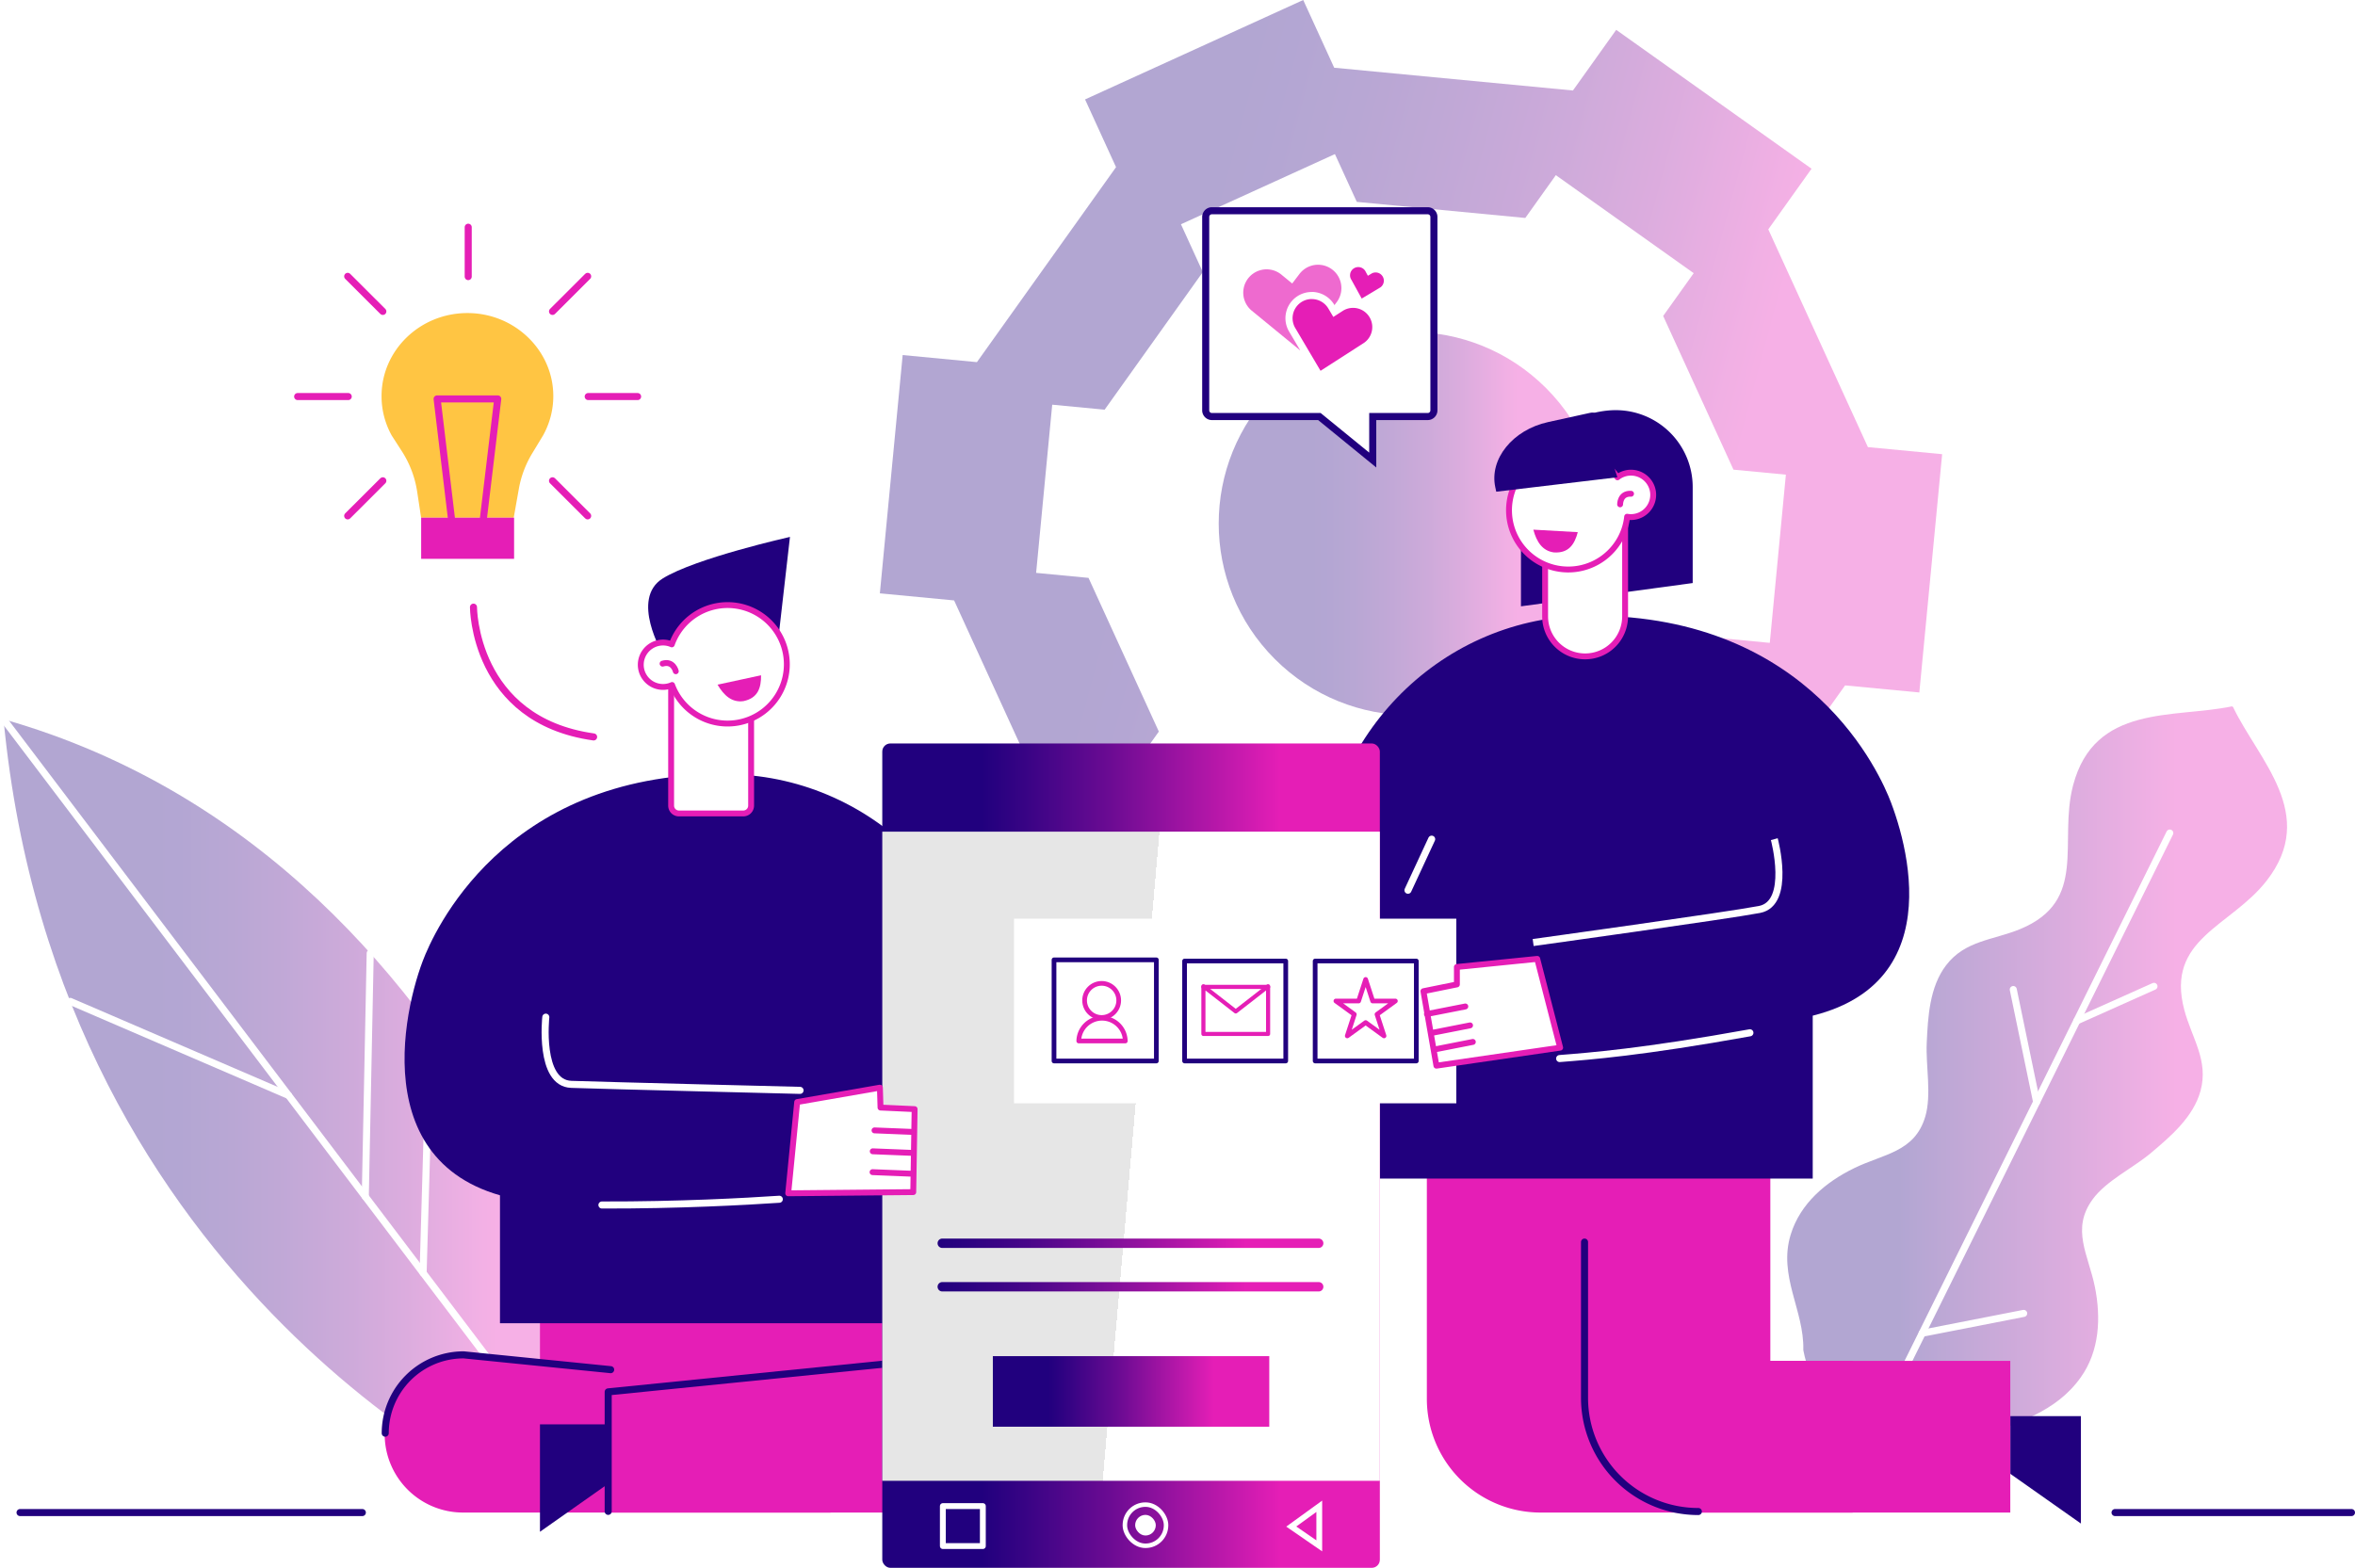 <svg xmlns="http://www.w3.org/2000/svg" xmlns:xlink="http://www.w3.org/1999/xlink" viewBox="0 0 2002.04 1333.21">
    <style type="text/css">
        @-webkit-keyframes fadeIn { 
            50% { opacity: 0; } 
             100% { opacity: 1; } 

        } 
        @-moz-keyframes fadeIn { 
            50% { opacity: 0; } 
        100% { opacity: 1; } 
        }
         @-o-keyframes fadeIn { 
            50% { opacity: 0; } 
         100% { opacity: 1; } 
         } 
         @keyframes fadeIn { 
            50% { opacity: 0; } 
             100% { opacity: 1; } 
         } 

        @-webkit-keyframes bulbLine { 
            50% { 
            stroke-dashoffset: 170; 
            opacity: 0;
            }
            100%{
                stroke-dashoffset: 0; 
                opacity: 1;
            }
        } 
        @-moz-keyframes bulbLine { 
            50% { 
            stroke-dashoffset: 170; 
            opacity: 0;
            }
            100%{
                stroke-dashoffset: 0; 
                opacity: 1;
            }
        }
         @-o-keyframes bulbLine { 
            50% { 
            stroke-dashoffset: 170; 
            }
            100%{
                stroke-dashoffset: 0; 
            }
         } 
         @keyframes bulbLine { 
            50% { 
                stroke-dashoffset: -170; 
            }
            100%{
                stroke-dashoffset: 0; 
            }
         } 

         #bulb .bulb-line{ 
            stroke-dasharray: 46; 
            <!-- stroke-dashoffset: 46; -->
            opacity:1;
            -webkit-animation: fadeIn 1.8s infinite alternate ease-in-out;
             animation: fadeIn 1.8s infinite alternate ease-in-out;
         } 
        <!-- #bulb .bulb-line:nth-child(2){ animation-delay:0.2s; }
        #bulb .bulb-line:nth-child(3){ animation-delay:0.4s; }
        #bulb .bulb-line:nth-child(4){ animation-delay:0.6s; }
        #bulb .bulb-line:nth-child(5){  animation-delay:0.8s; }
        #bulb .bulb-line:nth-child(6){  animation-delay:1.0s; }
        #bulb .bulb-line:nth-child(7){  animation-delay:1.2s; } -->

         #bulb .animFade{ 
            -webkit-animation: fadeIn 1.8s infinite alternate ease-in-out;
             animation: fadeIn 1.8s infinite alternate ease-in-out; 
         }
          #ideaLine{ 
          stroke-dasharray: 170; 
          stroke-dashoffset: 0;
          -webkit-animation: bulbLine 1.8s infinite alternate ease-in;
             animation: bulbLine 1.8s infinite alternate ease-out;
          }
    </style>
    <defs>
        <linearGradient id="a" x1="760.46" x2="1638.59" y1="327.74" y2="563.03" gradientUnits="userSpaceOnUse">
            <stop offset="0.22" stop-color="#21007e"/>
            <stop offset="0.28" stop-color="#260180"/>
            <stop offset="0.36" stop-color="#360384"/>
            <stop offset="0.45" stop-color="#4f078b"/>
            <stop offset="0.55" stop-color="#720c95"/>
            <stop offset="0.65" stop-color="#a013a2"/>
            <stop offset="0.75" stop-color="#d71cb2"/>
            <stop offset="0.78" stop-color="#e51eb6"/>
        </linearGradient>
        <linearGradient id="b" x1="1036.04" x2="1362.04" y1="445.21" y2="445.21" gradientTransform="translate(666 -717.45) rotate(45)" xlink:href="#a"/>
        <linearGradient id="c" x1="1519.34" x2="1944.21" y1="918.64" y2="918.64" gradientUnits="userSpaceOnUse">
            <stop offset="0.22" stop-color="#21007e"/>
            <stop offset="0.78" stop-color="#e51eb6"/>
        </linearGradient>
        <linearGradient id="d" x1="3" x2="540.68" y1="943.07" y2="943.07" xlink:href="#a"/>
        <linearGradient id="e" x1="750.04" x2="1173.04" y1="982.71" y2="982.71" gradientUnits="userSpaceOnUse">
            <stop offset="0.2" stop-color="#21007e"/>
            <stop offset="0.28" stop-color="#360384"/>
            <stop offset="0.46" stop-color="#6c0b93"/>
            <stop offset="0.7" stop-color="#c119ac"/>
            <stop offset="0.8" stop-color="#e51eb6"/>
        </linearGradient>
        <linearGradient id="f" x1="727.68" x2="1195.39" y1="962.75" y2="1003.67" gradientUnits="userSpaceOnUse">
            <stop offset="0.5" stop-color="#e6e6e6"/>
            <stop offset="0.5" stop-color="#fbfbfb"/>
            <stop offset="0.5" stop-color="#fff"/>
        </linearGradient>
        <linearGradient id="g" x1="797.04" x2="1125.04" y1="1057.21" y2="1057.21" gradientUnits="userSpaceOnUse">
            <stop offset="0" stop-color="#21007e"/>
            <stop offset="0.08" stop-color="#2c0281"/>
            <stop offset="0.23" stop-color="#480689"/>
            <stop offset="0.42" stop-color="#770d97"/>
            <stop offset="0.65" stop-color="#b717a9"/>
            <stop offset="0.8" stop-color="#e51eb6"/>
        </linearGradient>
        <linearGradient id="h" x1="797.04" x2="1125.04" y1="1094.21" y2="1094.21" xlink:href="#g"/>
        <linearGradient id="i" x1="844.04" x2="1079.04" y1="1183.21" y2="1183.21" xlink:href="#e"/>
    </defs>
    <title>
        A boy and a girl making an app together.
    </title>
    <g id="#nut" opacity="0.35">
        <polygon fill="url(#a)" points="830.5 307.94 767.38 301.92 747.99 504.55 811.11 510.57 895.79 695.74 859.01 747.31 1025.08 865.39 1061.86 813.82 1264.82 833.18 1291.15 890.77 1476.61 806.22 1450.28 748.64 1568.55 582.83 1631.67 588.85 1651.06 386.22 1587.94 380.2 1503.26 195.03 1540.04 143.47 1373.97 25.38 1337.19 76.95 1134.23 57.59 1107.9 0 922.44 84.55 948.77 142.14 830.5 307.94" class="nut-grad animRot"/>
        <polygon fill="#fff" points="939.07 348.38 894.51 344.13 880.83 487.15 925.38 491.4 985.15 622.09 959.19 658.48 1076.4 741.83 1102.36 705.43 1245.61 719.1 1264.2 759.74 1395.1 700.07 1376.51 659.42 1459.99 542.4 1504.54 546.65 1518.22 403.63 1473.67 399.38 1413.9 268.68 1439.86 232.29 1322.65 148.94 1296.69 185.34 1153.44 171.67 1134.85 131.03 1003.95 190.7 1022.54 231.35 939.07 348.38" class="nut-white animRot"/>
        <circle cx="1199.04" cy="445.21" r="162.99" fill="url(#b)" transform="translate(36.38 978.25) rotate(-45)"/>
    </g>
    <path fill="url(#c)" d="M1897.35,600.66c-49.18,10.33-116.83-2.2-135,67.28-12.55,47.93,13.12,98-44.82,122.06-23,9.53-46.85,9.55-63.1,30.82-14.12,18.49-15.44,43.91-16.48,66.19-.9,19.16,4.28,43.84-1.21,62.45-9,30.38-35.35,31.61-60.54,43.92-24,11.72-45.75,29.9-53.9,56.5-10.78,35.18,11.57,64.51,10.74,98,0,0,21.09,131.16,151.22,74.6,30.75-13.36,63-21.09,84.47-51,16.21-22.62,17.44-50.94,12.2-77.07-5.51-27.46-20.56-49.13-1.83-74.69,11.46-15.66,34.25-26.55,49-38.9,17.09-14.36,36.51-30.85,42.64-53.28,7-25.82-7.44-44.76-13.82-68.76-16.08-60.56,39.37-70.63,69.88-109.7,44.23-56.64-6.84-102.68-28.5-148Z" opacity="0.35"/>
    <line x1="1844.58" x2="1572.07" y1="708.39" y2="1259.03" fill="none" stroke="#fff" stroke-linecap="round" stroke-linejoin="round" stroke-width="6"/>
    <line x1="1711.53" x2="1731.38" y1="841.46" y2="937.12" fill="none" stroke="#fff" stroke-linecap="round" stroke-linejoin="round" stroke-width="6"/>
    <line x1="1634.08" x2="1720.38" y1="1133.74" y2="1116.85" fill="none" stroke="#fff" stroke-linecap="round" stroke-linejoin="round" stroke-width="6"/>
    <line x1="1765.54" x2="1831.14" y1="868.1" y2="838.74" fill="none" stroke="#fff" stroke-linecap="round" stroke-linejoin="round" stroke-width="6"/>
    <path fill="url(#d)" d="M443.83,1274.54S49.73,1102.1,3,611.61c433.75,123.31,537.68,647.11,537.68,647.11Z" opacity="0.35"/>
    <line x1="59.73" x2="245.36" y1="851.55" y2="931.51" fill="none" stroke="#fff" stroke-linecap="round" stroke-linejoin="round" stroke-width="6"/>
    <line x1="310.54" x2="314.72" y1="1017.55" y2="810.57" fill="none" stroke="#fff" stroke-linecap="round" stroke-linejoin="round" stroke-width="6"/>
    <line x1="365.74" x2="359.69" y1="873.29" y2="1082.43" fill="none" stroke="#fff" stroke-linecap="round" stroke-linejoin="round" stroke-width="6"/>
    <line x1="3" x2="500.79" y1="611.61" y2="1268.68" fill="none" stroke="#fff" stroke-linecap="round" stroke-linejoin="round" stroke-width="6"/>
    <line x1="1798.04" x2="1999.04" y1="1286.21" y2="1286.21" fill="none" stroke="#21007e" stroke-linecap="round" stroke-linejoin="round" stroke-width="6"/>
    <line x1="17.04" x2="308.04" y1="1286.21" y2="1286.21" fill="none" stroke="#21007e" stroke-linecap="round" stroke-linejoin="round" stroke-width="6"/>
    <rect width="327" height="89" x="459.04" y="1094.21" fill="#e51eb6"/>
    <path fill="#e51eb6" d="M706,1286.21H393.73a66.66,66.66,0,0,1-66.71-66.6h0A66.66,66.66,0,0,1,393.73,1153L706,1184.47Z"/>
    <path fill="#e51eb6" d="M517,1286.21h312.3a66.66,66.66,0,0,0,66.72-66.6h0A66.66,66.66,0,0,0,829.34,1153L517,1184.47Z"/>
    <polygon fill="#21007e" points="459.04 1302.56 519.04 1260.29 519.04 1211.21 459.04 1211.21 459.04 1302.56"/>
    <path fill="#21007e" d="M563.28,555.7s-27.59-46.41,0-63.72,108.29-35.41,108.29-35.41l-9.48,82.91Z"/>
    <rect width="373" height="184" x="425.04" y="941.21" fill="#21007e" transform="translate(1223.08 2066.43) rotate(180)"/>
    <path fill="#21007e" d="M844,888.53c0-124-98.26-227.2-222.4-230.16-2.54-.06-5.1-.09-7.7-.09-186.75,0-245.67,135.53-254.52,158.92-19.7,52.08-48.07,199.84,111.9,206.13s180.45,5.51,180.45,5.51L844,1010Z"/>
    <path fill="#fff" stroke="#e51eb6" stroke-linecap="round" stroke-linejoin="round" stroke-width="4.99" d="M577.2,547.71h54.68a6.66,6.66,0,0,1,6.66,6.66V691.71a0,0,0,0,1,0,0h-68a0,0,0,0,1,0,0V554.38A6.66,6.66,0,0,1,577.2,547.71Z" transform="translate(1209.08 1239.43) rotate(-180)"/>
    <path fill="#fff" stroke="#e51eb6" stroke-linecap="round" stroke-linejoin="round" stroke-width="5" d="M545,568.43a18.92,18.92,0,0,0,21.82,15.45,17.85,17.85,0,0,0,4.52-1.38,50.37,50.37,0,1,0-.23-34.56,18.64,18.64,0,0,0-10.63-1.29A18.9,18.9,0,0,0,545,568.43Z"/>
    <path fill="#fff" stroke="#e51eb6" stroke-linecap="round" stroke-linejoin="round" stroke-width="5" d="M574.52,570.8s-2.19-9.3-11.24-6.46"/>
    <polygon fill="#21007e" points="1769.04 1295.56 1709.04 1253.29 1709.04 1204.21 1769.04 1204.21 1769.04 1295.56"/>
    <path fill="#e51eb6" d="M1575,1157.21v129h-265.3a96.68,96.68,0,0,1-96.7-96.67V969.21h158v188Z"/>
    <path fill="#e51eb6" d="M1347,969.21h158v188h204v129h-265.3a96.74,96.74,0,0,1-96.7-96.78V1057.21"/>
    <rect width="373" height="195" x="1168.04" y="807.21" fill="#21007e"/>
    <path fill="#21007e" d="M1123,753.78c0-124,98.25-227.19,222.39-230.15q3.81-.09,7.7-.09c186.76,0,245.68,135.53,254.52,158.92,19.7,52.07,48.07,180.95-111.89,187.25s-180.45,5.5-180.45,5.5H1123Z"/>
    <polyline fill="none" stroke="#21007e" stroke-linecap="round" stroke-linejoin="round" stroke-width="6" points="829.34 1152.11 517.04 1183.58 517.04 1285.21"/>
    <rect width="423" height="701" x="750.04" y="632.21" fill="url(#e)" rx="6.88"/>
    <path fill="#21007e" d="M1439,495.8l-146,19.79V414.12c0-36.09,44.4-65.34,80.55-65.34h0A65.39,65.39,0,0,1,1439,414.12Z"/>
    <rect width="423" height="552" x="750.04" y="707.21" fill="url(#f)"/>
    <path fill="#fff" stroke="#e51eb6" stroke-linecap="round" stroke-linejoin="round" stroke-width="5" d="M1347.54,558.16h0a34,34,0,0,1-34-34V413.71h68V524.17A34,34,0,0,1,1347.54,558.16Z"/>
    <rect width="376" height="157" x="862.04" y="781.21" fill="#fff"/>
    <path fill="#fff" stroke="#e51eb6" stroke-linecap="round" stroke-linejoin="round" stroke-width="5" d="M1405.36,419.31A18.91,18.91,0,0,1,1388,439.64a18.14,18.14,0,0,1-4.73-.23,49.81,49.81,0,0,1-6.23,19.32,50.37,50.37,0,1,1-2-52.88,18.63,18.63,0,0,1,10-3.86A18.92,18.92,0,0,1,1405.36,419.31Z"/>
    <path fill="#21007e" d="M1272,418.12l103-12.27-16.8-52c-.49-2.21-3.31-3.47-6.31-2.81L1316,358.93c-30,6.58-50.09,31.44-44.79,55.53Z"/>
    <path fill="#fff" stroke="#e51eb6" stroke-linecap="round" stroke-linejoin="round" stroke-width="5" d="M1377.29,428.87s-.16-9.56,9.3-9"/>
    <polygon fill="#fff" stroke="#e51eb6" stroke-linecap="round" stroke-linejoin="round" stroke-width="5" points="1306.84 815.39 1238.54 822.28 1238.54 837.1 1210.09 842.87 1221.12 906.2 1326.32 890.88 1306.84 815.39"/>
    <path fill="#6031da" stroke="#fff" stroke-linecap="round" stroke-linejoin="round" stroke-width="6" d="M1325.88,900.14c25.37-2,70.24-5.38,161.76-21.9"/>
    <path fill="#21007e" stroke="#fff" stroke-miterlimit="10" stroke-width="6" d="M1508.37,713.58s14.71,54.55-12.61,59.79-192.38,28.11-192.38,28.11"/>
    <line x1="1213.07" x2="1245.7" y1="862.27" y2="855.85" fill="#fff" stroke="#e51eb6" stroke-linecap="round" stroke-linejoin="round" stroke-width="5"/>
    <line x1="1217.1" x2="1249.73" y1="878.36" y2="871.94" fill="#fff" stroke="#e51eb6" stroke-linecap="round" stroke-linejoin="round" stroke-width="5"/>
    <line x1="1219.46" x2="1252.09" y1="892.43" y2="886.01" fill="#fff" stroke="#e51eb6" stroke-linecap="round" stroke-linejoin="round" stroke-width="5"/>
    <line x1="801.04" x2="1121.04" y1="1057.21" y2="1057.21" fill="#ddd4fc" stroke="url(#g)" stroke-linecap="round" stroke-linejoin="round" stroke-width="8"/>
    <line x1="801.04" x2="1121.04" y1="1094.21" y2="1094.21" fill="#ddd4fc" stroke="url(#h)" stroke-linecap="round" stroke-linejoin="round" stroke-width="8"/>
    <rect width="235" height="60" x="844.04" y="1153.21" fill="url(#i)"/>
    <line x1="1217.1" x2="1196.94" y1="713.58" y2="757.02" fill="blue" stroke="#fff" stroke-linecap="round" stroke-linejoin="round" stroke-width="6"/>
    <polygon fill="#fff" stroke="#e51eb6" stroke-linecap="round" stroke-linejoin="round" stroke-width="5" points="677.71 937.13 748.03 924.89 748.54 941.82 777.54 943.15 776.38 1013.71 670.08 1014.72 677.71 937.13"/>
    <line x1="776.67" x2="743.44" y1="962.57" y2="961.23" fill="none" stroke="#e51eb6" stroke-linecap="round" stroke-linejoin="round" stroke-width="5"/>
    <line x1="775.17" x2="741.94" y1="980.35" y2="979.02" fill="none" stroke="#e51eb6" stroke-linecap="round" stroke-linejoin="round" stroke-width="5"/>
    <line x1="775" x2="741.77" y1="998.08" y2="996.74" fill="none" stroke="#e51eb6" stroke-linecap="round" stroke-linejoin="round" stroke-width="5"/>
    <path fill="#6031da" stroke="#fff" stroke-linecap="round" stroke-linejoin="round" stroke-width="6" d="M662.5,1019.79c-28.8,1.94-85.67,5.06-150.79,4.89"/>
    <path fill="#21007e" stroke="#fff" stroke-linecap="round" stroke-linejoin="round" stroke-width="6" d="M464,864.94s-6.14,56.16,21.66,57.15,194.48,5.11,194.48,5.11"/>
    <path fill="none" stroke="#21007e" stroke-linecap="round" stroke-linejoin="round" stroke-width="6" d="M1443.8,1285.33a96.68,96.68,0,0,1-96.76-96.61V1056.21"/>
    <path fill="none" stroke="#21007e" stroke-linecap="round" stroke-linejoin="round" stroke-width="6" d="M327.5,1218.72a66.65,66.65,0,0,1,66.71-66.61l124.92,12.59"/>
    <g id="bulb">
        <line x1="325.45" x2="295.58" y1="408.85" y2="438.68" fill="none" stroke="#e51eb6" stroke-linecap="round" stroke-miterlimit="10" stroke-width="6" class="bulb-line"/>
        <line x1="296.04" x2="253.04" y1="337.21" y2="337.21" fill="none" stroke="#e51eb6" stroke-linecap="round" stroke-miterlimit="10" stroke-width="6" class="bulb-line"/>
        <line x1="325.45" x2="295.58" y1="264.82" y2="234.99" fill="none" stroke="#e51eb6" stroke-linecap="round" stroke-miterlimit="10" stroke-width="6" class="bulb-line"/>
        <line x1="398.04" x2="398.04" y1="235.21" y2="193.21" fill="none" stroke="#e51eb6" stroke-linecap="round" stroke-miterlimit="10" stroke-width="6" class="bulb-line"/>
        <line x1="499.58" x2="469.71" y1="234.99" y2="264.82" fill="none" stroke="#e51eb6" stroke-linecap="round" stroke-miterlimit="10" stroke-width="6" class="bulb-line"/>
        <line x1="542.04" x2="500.04" y1="337.21" y2="337.21" fill="none" stroke="#e51eb6" stroke-linecap="round" stroke-miterlimit="10" stroke-width="6" class="bulb-line"/>
        <line x1="499.58" x2="469.71" y1="438.68" y2="408.85" fill="none" stroke="#e51eb6" stroke-linecap="round" stroke-miterlimit="10" stroke-width="6" class="bulb-line"/>
        <path id="ideaLine" fill="none" stroke="#e51eb6" stroke-dasharray="31.71 15.86" stroke-linecap="round" stroke-linejoin="round" stroke-width="6" d="M402.52,516.29s0,96,102.13,110.37"/>
        <path fill="#ffc543" d="M397.5,266.21h-.13c-40.31,0-73,31.62-73,70.61a68.57,68.57,0,0,0,8.68,33.58l8.58,13.32a87.84,87.84,0,0,1,13,34.28L358,440.21h78.73l4.37-24.62a87.56,87.56,0,0,1,11.35-30.08l9.16-15.14a68.56,68.56,0,0,0,8.76-33.44C470.45,298.08,437.67,266.28,397.5,266.21Z" class="animFade"/>
        <polygon fill="none" stroke="#e51eb6" stroke-linejoin="round" stroke-width="6" points="423.14 339.21 371.6 339.21 384.9 450.21 409.84 450.21 423.14 339.21" class="animFade"/>
        <polygon fill="#e51eb6" points="397.33 440.21 358.04 440.21 358.04 475.21 397.33 475.21 437.04 475.21 437.04 440.21 397.33 440.21" class="animFade"/>
        
    </g>
    <g id="heartBox">
        <path fill="#fff" stroke="#21007e" stroke-miterlimit="10" stroke-width="6" d="M1219,184.48V348.94a5.27,5.27,0,0,1-5.28,5.27H1167v37l-45.34-37h-91.39a5.27,5.27,0,0,1-5.27-5.27V184.48a5.26,5.26,0,0,1,5.26-5.27h183.47A5.27,5.27,0,0,1,1219,184.48Z" class="box"/>
        <path fill="#e51eb6" fill-opacity="0.66" d="M1105.25,297.89l-41.09-33.69a19.84,19.84,0,0,1,25.21-30.65l9.17,7.52,6.15-8.09a19.84,19.84,0,1,1,31.64,24Z" class="heart"/>
        <path fill="#e51eb6" d="M1122.63,318.34a3.25,3.25,0,0,1-.69-.08,3,3,0,0,1-1.89-1.4l-21.53-36.41a19.32,19.32,0,0,1,16.63-29.13,19.43,19.43,0,0,1,16.67,9.5l2.67,4.51,5.58-3.59a19.33,19.33,0,1,1,21,32.48l-36.76,23.64A3.07,3.07,0,0,1,1122.63,318.34Z" class="heart"/>
        <path fill="#fff" d="M1115.15,254.32a16.34,16.34,0,0,1,14.09,8l4.25,7.19,8.21-5.28a16.33,16.33,0,0,1,17.7,27.44l-36.77,23.64-21.52-36.41a16.32,16.32,0,0,1,14-24.61m0-6a22.31,22.31,0,0,0-21.61,16.75,22.16,22.16,0,0,0,2.4,16.91l21.53,36.41a6,6,0,0,0,3.78,2.79,6.49,6.49,0,0,0,1.38.16,6,6,0,0,0,3.25-1l36.76-23.63a22.33,22.33,0,0,0-24.19-37.53l-3,1.91-1.08-1.83a22.46,22.46,0,0,0-19.25-11Z" class="heart"/>
        <path fill="#e51eb6" d="M1157.62,253.88l16-9.58a7,7,0,0,0-7.18-11.94l-3.57,2.14-1.72-3.13a7,7,0,1,0-12.22,6.69Z" class="heart"/>
    </g>
    <rect width="86" height="85" x="1007.04" y="817.21" fill="none" stroke="#21007e" stroke-linejoin="round" stroke-width="3.99"/>
    <rect width="87" height="86" x="896.04" y="816.21" fill="none" stroke="#21007e" stroke-linejoin="round" stroke-width="4"/>
    <polygon fill="none" stroke="#e51eb6" stroke-linecap="round" stroke-linejoin="round" stroke-width="3.5" points="1078.04 879.21 1023.04 879.21 1023.04 838.67 1050.54 860.08 1078.04 838.67 1078.04 879.21"/>
    <rect width="86" height="85" x="1118.04" y="817.21" fill="none" stroke="#21007e" stroke-linejoin="round" stroke-width="3.99"/>
    <circle cx="936.54" cy="850.71" r="14.5" fill="none" stroke="#e51eb6" stroke-linecap="round" stroke-linejoin="round" stroke-width="3.98"/>
    <path fill="none" stroke="#e51eb6" stroke-linecap="round" stroke-linejoin="round" stroke-width="4" d="M956.64,885.21H917.09a19.78,19.78,0,0,1,39.55,0Z"/>
    <line x1="1023.04" x2="1078.04" y1="839.21" y2="839.21" fill="none" stroke="#e51eb6" stroke-linecap="round" stroke-linejoin="round" stroke-width="3.5"/>
    <polygon fill="none" stroke="#e51eb6" stroke-linecap="round" stroke-linejoin="round" stroke-width="4" points="1160.97 832.88 1166.94 851.21 1186.25 851.21 1170.63 862.55 1176.59 880.88 1160.97 869.55 1145.35 880.88 1151.32 862.55 1135.69 851.21 1155 851.21 1160.97 832.88"/>
    <rect width="34" height="34" x="801.54" y="1280.71" fill="none" stroke="#fff" stroke-linecap="round" stroke-linejoin="round" stroke-width="4.98"/>
    <rect width="17.54" height="17.54" x="965.02" y="1288.19" fill="#fff" rx="8.77"/>
    <rect width="35" height="35" x="956.29" y="1279.46" fill="none" stroke="#fff" stroke-miterlimit="10" stroke-width="3.82" rx="17.39"/>
    <polygon fill="none" stroke="#fff" stroke-miterlimit="10" stroke-width="4.92" points="1121.54 1280.87 1121.54 1314.53 1097.74 1298.11 1121.54 1280.87"/>
    <path fill="#e51eb6" d="M610,582.21l37-8c.09,10.6-2.58,19.43-15,22C622.3,597.55,615.5,591.55,610,582.21Z"/>
    <path fill="#e51eb6" d="M1303.53,450.4l37.79,2.13c-2.73,10.25-7.65,18.05-20.31,17.22C1311.27,468.45,1306.31,460.86,1303.53,450.4Z"/>
</svg>
